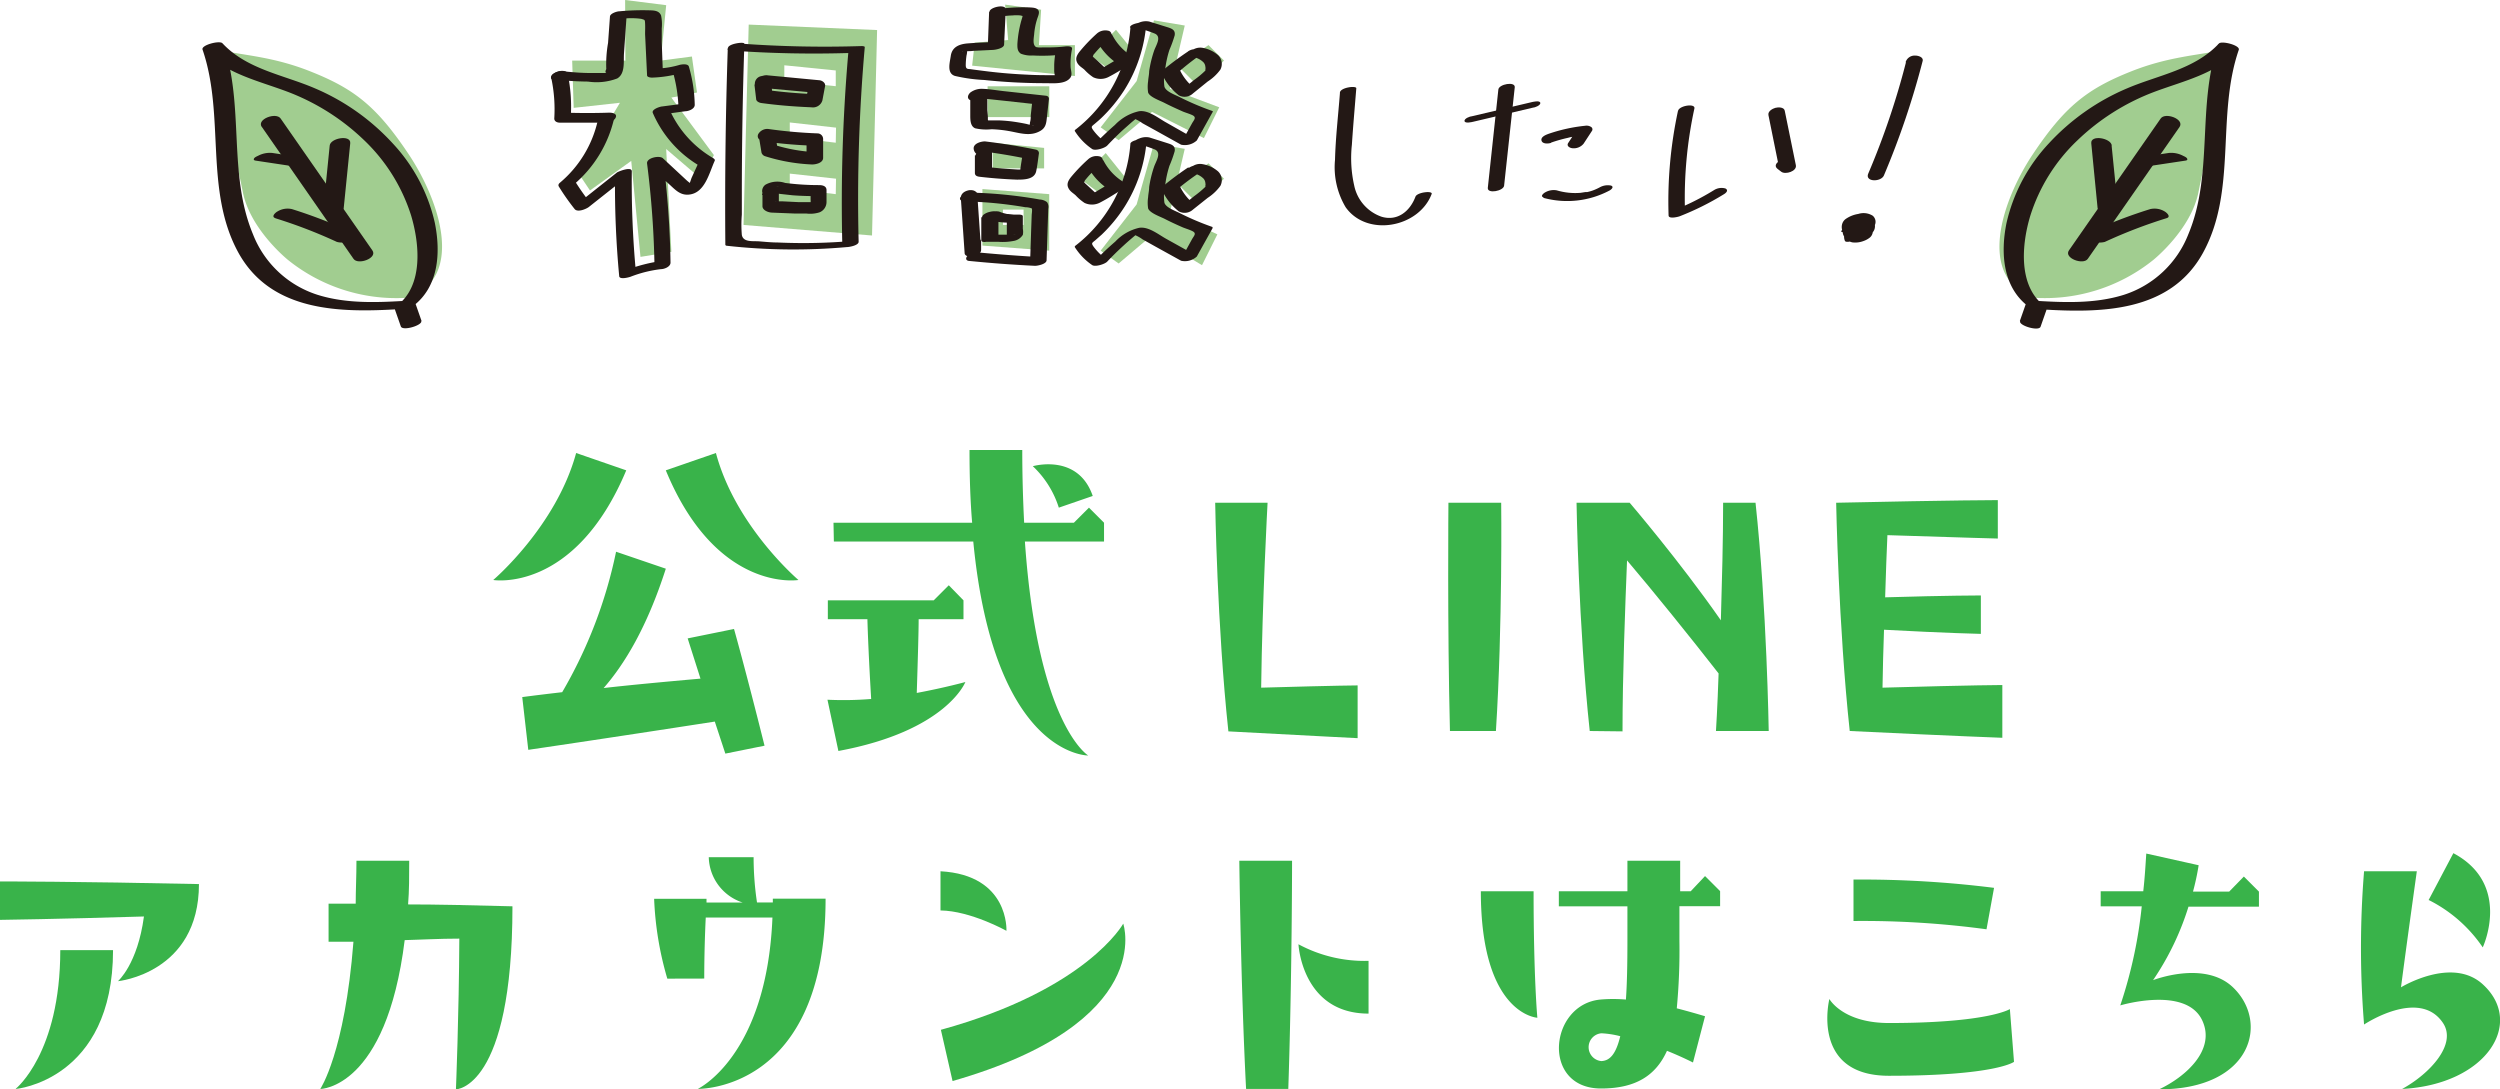 <svg id="レイヤー_1" data-name="レイヤー 1" xmlns="http://www.w3.org/2000/svg" viewBox="0 0 265.39 115.64"><defs><style>.cls-1{fill:#a1cd90;}.cls-2{fill:#39b34a;}.cls-3{fill:#231815;}</style></defs><polygon class="cls-1" points="122.5 2.16 125.77 2.71 124.2 9.43 129.43 11.39 127.8 14.66 122.29 11.88 118.75 14.88 116.84 13.52 120.66 8.61 122.5 2.16"/><polygon class="cls-1" points="125.02 6.97 128.29 4.79 129.93 6.43 127.2 9.16 125.02 6.97"/><polygon class="cls-1" points="115.75 5.88 118.47 3.16 120.66 5.88 117.93 7.52 115.75 5.88"/><polygon class="cls-1" points="122.5 15.25 125.77 15.8 124.2 22.52 129.23 24.88 127.6 28.15 122.29 24.97 118.75 27.97 116.84 26.61 120.66 21.7 122.5 15.25"/><polygon class="cls-1" points="125.02 19.52 128.29 17.34 129.93 18.97 127.2 21.7 125.02 19.52"/><polygon class="cls-1" points="114.66 18.97 117.38 16.25 119.56 18.97 116.84 20.61 114.66 18.97"/><path class="cls-1" d="M104.29,20.07v6l7.09.54v-6Zm4.37,3.81h-2.19V22.25h2.19Z"/><polygon class="cls-1" points="106.7 0.49 110.52 1.03 110.29 4.79 114.11 4.79 114.11 8.07 103.2 6.97 103.47 4.52 107.02 4.25 106.7 0.49"/><rect class="cls-1" x="104.84" y="9.16" width="6.55" height="3.27"/><polygon class="cls-1" points="110.84 17.88 105.38 17.88 105.38 15.16 110.84 15.7 110.84 17.88"/><path class="cls-1" d="M79.48,2.61s-.55,20.73-.55,21.27L92.57,25l.54-21.81Zm9.24,18-4.88-.58V18.43l4.91.54Zm0-5.46-4.88-.58V13l4.91.55Zm0-6-5.46-.54,0-1.68,5.46.55Z"/><polygon class="cls-1" points="65.81 10.91 60.9 11.45 60.74 6.43 66.39 6.43 66.36 0 70.72 0.55 70.14 6.43 73.45 6 73.99 9.82 71.27 10.36 75.78 16.46 74.54 19.09 70.72 15.82 71.27 26.73 67.99 27.27 67.01 17.08 62.63 20.22 61.37 18.34 65.81 10.91"/><path class="cls-2" d="M52.36,61.57s6.68-5.68,8.8-13.48l5.32,1.84C61,63,52.36,61.57,52.36,61.57Zm18.32-1.2c-2,6.24-4.4,10.15-6.6,12.67,2.8-.32,6.24-.64,10.28-1L73,67.77l4.92-1s1.2,4.23,3.24,12.39L77,80,75.88,76.6c-11.6,1.8-19.8,3-19.8,3L55.44,74s1.48-.2,4.24-.52A49.26,49.26,0,0,0,65.4,58.57Zm14.08,1.2S76.08,63,70.68,49.93L76,48.09C78.08,55.89,84.76,61.57,84.76,61.57Z"/><path class="cls-2" d="M92.48,74.2c-.24-4-.36-7-.4-8.47h-4.2v-2H99.12l1.6-1.6,1.56,1.6v2H97.52c0,1.32-.08,4-.2,7.83,3-.56,5.16-1.16,5.16-1.16s-2,5.2-13.48,7.32l-1.16-5.44A35.94,35.94,0,0,0,92.48,74.2Zm-4-18.71H103.2c-.2-2.36-.28-4.92-.28-7.72h5.6c0,2.8.08,5.36.2,7.72H114l1.6-1.6,1.6,1.6v2h-8.4c1.36,19.51,6.72,22.71,6.72,22.71s-10,.12-12.2-22.71H88.52Zm23.92-1.6a10.29,10.29,0,0,0-2.76-4.4s4.8-1.4,6.36,3.16Z"/><path class="cls-2" d="M134.56,53.37S134,63.65,133.88,73c8.44-.24,10.24-.24,10.24-.24v5.6s-3.28-.16-13.72-.72C129.2,66.45,129,53.37,129,53.37Z"/><path class="cls-2" d="M153.76,53.37h5.6s.16,12.92-.56,24.23h-4.88C153.64,66.53,153.76,53.37,153.76,53.37Z"/><path class="cls-2" d="M168.76,77.6c-1.2-11.15-1.4-24.23-1.4-24.23H173s5.28,6.16,9.68,12.48c.12-4.08.24-8.56.24-12.48h3.44c1.2,11.16,1.4,24.23,1.4,24.23h-5.6s.16-2.48.28-6.11c-3.12-4-7-8.8-9.72-12-.2,5-.48,12.27-.48,18.15Z"/><path class="cls-2" d="M196.36,77.6c-1.2-11.15-1.44-24.23-1.44-24.23,12.76-.28,17.16-.28,17.16-.28v4.08s-3.16-.08-11.72-.36c-.08,1.76-.16,4-.24,6.6,6.72-.2,10.16-.2,10.16-.2v4.08s-3.68-.08-10.28-.44c-.08,2-.12,4.11-.16,6.15,9.92-.28,12.72-.28,12.72-.28v5.6S208,78.16,196.36,77.6Z"/><path class="cls-2" d="M0,93.57s8.36,0,21.12.28c0,9.47-8.6,10.31-8.6,10.31s2.08-1.79,2.76-6.87c-9.2.28-15.28.36-15.28.36Zm1.68,22s4.72-3.76,4.72-14.71H12C12,114.68,1.68,115.6,1.68,115.6Z"/><path class="cls-2" d="M34,115.6s2.6-3.84,3.52-15.63c-1.76,0-2.64,0-2.64,0V95.93h2.88c0-1.4.08-2.92.08-4.56h5.6c0,1.64,0,3.2-.12,4.64,2.92,0,6.64.08,11.08.2,0,19.39-6,19.43-6,19.43s.32-7.83.36-16c-2.16,0-4.08.12-5.8.16C41,115.6,34,115.6,34,115.6Z"/><path class="cls-2" d="M70.84,103.89a34.65,34.65,0,0,1-1.4-8.48H75v.4h3.84A5.19,5.19,0,0,1,75.24,91H80a32.34,32.34,0,0,0,.36,4.8h1.68v-.4h5.6c0,20.51-13.56,20.19-13.56,20.19s7.32-3.44,7.92-18.19H74.92c-.08,1.6-.16,4-.16,6.48Z"/><path class="cls-2" d="M106.84,98.81s-3.8-2.12-7-2.16l0-4.16C107.16,92.89,106.84,98.81,106.84,98.81Zm12.4-.76s3.6,10.47-18.12,16.71l-1.24-5.44C115.4,105.05,119.24,98.05,119.24,98.05Z"/><path class="cls-2" d="M136.76,115.6h-4.48c-.56-10.79-.72-24.23-.72-24.23h5.6S137.16,103.73,136.76,115.6Zm8.52-8c-7.08,0-7.44-7.36-7.44-7.36a14.78,14.78,0,0,0,7.44,1.76Z"/><path class="cls-2" d="M162.8,94.61c0,9.24.4,13.43.4,13.43s-6-.31-6-13.43ZM181,93l1.6,1.6v1.6h-4.32v3.68a65.65,65.65,0,0,1-.28,7.16c1.2.31,2.2.6,3,.84l-1.28,4.91c-.8-.4-1.76-.84-2.76-1.24-1.16,2.56-3.24,4-7,4-6.36,0-5.52-8.91-.08-9.44a15.43,15.43,0,0,1,2.72,0c.12-1.67.16-3.75.16-6.27V96.21h-7.28v-1.6h7.28V91.37h5.6v3.24h1.12ZM172,110a9.71,9.71,0,0,0-2-.31,1.48,1.48,0,0,0,0,2.95C170.84,112.6,171.52,112,172,110Z"/><path class="cls-2" d="M213.8,112.72s-1.92,1.48-13.28,1.48c-8.36,0-6.32-8.15-6.32-8.15s1.4,2.55,6.32,2.55c10.56,0,12.84-1.48,12.84-1.48Zm-2.92-14.07a97.66,97.66,0,0,0-14.12-.88v-4.4a112.86,112.86,0,0,1,14.92.88Z"/><path class="cls-2" d="M227.36,96.21H223v-1.6h4.52c.16-1.4.24-2.76.32-4l5.56,1.24c-.16,1-.36,1.92-.6,2.8h3.84l1.56-1.6,1.6,1.6v1.6h-7.48a29.25,29.25,0,0,1-3.76,7.8s5.4-2.12,8.44.72c3.92,3.67,2.12,10.87-7.8,10.87,2.8-1.32,6.08-4.2,4.56-7.36-1.76-3.63-8.68-1.55-8.68-1.55A48.61,48.61,0,0,0,227.36,96.21Z"/><path class="cls-2" d="M259.32,108.57c-2.52-3.72-8.36.19-8.36.19a101,101,0,0,1,0-16.27h5.6s-1.12,8-1.68,12.32c0,0,5.4-3.32,8.68-.32,4.48,4.08.44,10.63-8.56,11.11C257.92,114,260.88,110.84,259.32,108.57Zm-1.52-13,2.64-5c6.24,3.32,3.12,10,3.12,10A15.09,15.09,0,0,0,257.8,95.53Z"/><path class="cls-3" d="M202.33,6.61a81.94,81.94,0,0,1-4,11.81c-.39.92,1.36.92,1.66.2A86.57,86.57,0,0,0,204.1,6.48c.11-.43-.51-.59-.81-.58a1,1,0,0,0-1,.71Z"/><path class="cls-3" d="M196.47,23.79a1.29,1.29,0,0,1,.17,1v-.07a1.67,1.67,0,0,1-.21.52l-.08.1c-.06.07,0,0,0,0a.12.12,0,0,1-.05.05.24.24,0,0,1-.11.09l.05,0,0,0,.1-.05,1.36-.15a1.12,1.12,0,0,1-.07-.65v.07a1.34,1.34,0,0,1,.2-.46l0-.05s0,0,0,0l0,0,0,0,0,0-.05,0s.12-.06,0,0-.07,0,0,0l-.13.05-1,.15s.11,0,.11,0-.11-.05,0,0l0,0a.55.55,0,0,1,.17.14l-.05-.06a1,1,0,0,1,.19.83l0-.07a.81.81,0,0,1-.12.29l0,0,0,0,0,0c-.1.09.11-.07,0,0s0,0,.11,0l.14-.06.86-.17c.19,0,0,0-.07,0s0,0,0,0l-.1-.05a1.31,1.31,0,0,1-.32-.25l0,.05a1,1,0,0,1-.26-.85l0,.07a1,1,0,0,1,.19-.38c0-.07-.07.06,0,0l.09-.08,0,0,0,0-.12.05-.26.08h-.07l-.13,0h-.16l.08,0h0l.05,0,.07,0a.44.44,0,0,1,.15.12l0,0a.9.9,0,0,1,.18.75l0-.07a.87.87,0,0,1-.14.31c-.06.09,0,0,0,0l-.06,0c.09-.06.11-.08.06,0l.2-.09a1.81,1.81,0,0,1,.66-.14c-.13,0,.1,0,0,0s-.11,0-.12,0,.07,0,0,0l0,0a.31.31,0,0,1-.1-.05,1.23,1.23,0,0,1-.31-.24l0,.05a1.16,1.16,0,0,1-.29-1v.07a1.13,1.13,0,0,1,.08-.24l.06-.09,0,0s-.05,0,0,0l.09-.08c.06-.05-.06.05-.06,0l.05,0-.1.05c.09,0-.22.08-.11.05s-.18.05-.16,0-.24.05-.15,0l-.13,0s.1,0,0,0,0,0,0,0-.16,0-.06,0h.06s.08,0,.11,0-.09,0,0,0l.06,0,.09.05a.65.65,0,0,1,.18.15l-.05-.06a.74.74,0,0,1,.17.62l0-.07a1,1,0,0,1-.17.37l-.05.07,0,0s0,0,0,0l-.06.05c-.08.06.13-.09,0,0l.09-.05c-.05,0,0,0,.05,0a3.29,3.29,0,0,1,.6-.15h.18l-.08,0h0l-.05,0-.06,0a.69.69,0,0,1-.13-.11l.05,0a.85.85,0,0,1-.15-.71l0,.07a1.19,1.19,0,0,1,.15-.35l0,0s-.06.06,0,0,.05-.06.07-.06l-.07,0-.11.06a2.46,2.46,0,0,1-.85.2l-.3-.1a.7.7,0,0,1,.1.51v-.07a.94.94,0,0,1-.1.28.62.62,0,0,1-.08.12c-.06.08,0,0,0,0l-.06.05-.06.05c-.07.06.11-.06,0,0l-.06,0,.1-.05.15-.06a2.53,2.53,0,0,1,.53-.12c-.11,0,.2,0,.09,0,0,0,.14,0,0,0h0a1,1,0,0,0-.43,0,2.59,2.59,0,0,0-.68.16,1.4,1.4,0,0,0-.49.24c0,.05-.16.17,0,.21a2.19,2.19,0,0,0,1.29,0,2.71,2.71,0,0,0,1.08-.52,1.05,1.05,0,0,0,.37-1.07.34.34,0,0,0-.06-.12c-.08-.12-.2-.11-.33-.12a3.24,3.24,0,0,0-1,.2,1.81,1.81,0,0,0-.83.52,1.05,1.05,0,0,0-.16.91c.15.5.68.59,1.14.54a3.23,3.23,0,0,0,1.44-.47,1.65,1.65,0,0,0,.52-.53.85.85,0,0,0-.19-1.07,1.83,1.83,0,0,0-1.53-.19,3.21,3.21,0,0,0-1.33.53,1,1,0,0,0-.36.47,1.16,1.16,0,0,0,.19,1.12,1.2,1.2,0,0,0,.48.39,2.08,2.08,0,0,0,1.21.06,3.07,3.07,0,0,0,1-.35,1.06,1.06,0,0,0,.33-.26.93.93,0,0,0,.24-.53.88.88,0,0,0-.44-.9,1.66,1.66,0,0,0-1-.09,3.45,3.45,0,0,0-1.36.47,1.13,1.13,0,0,0-.59,1.21,1.33,1.33,0,0,0,1,.9,2.46,2.46,0,0,0,1.17-.14,2.23,2.23,0,0,0,.63-.33.87.87,0,0,0,.31-.4,1.06,1.06,0,0,0-.07-.92.78.78,0,0,0-.33-.32l-.3-.09a2.36,2.36,0,0,0-1,.16,2.81,2.81,0,0,0-.47.21,1.44,1.44,0,0,0-.81,1.1,1.1,1.1,0,0,0,.08.57c.07.14.37.1.49.08a2.49,2.49,0,0,0,.88-.23,1.81,1.81,0,0,0,1-1.06,1.35,1.35,0,0,0-.12-1.16c-.06-.1-.2-.1-.3-.1a2.3,2.3,0,0,0-.63.1,2.19,2.19,0,0,0-.6.23c-.05,0-.26.15-.21.24Z"/><path class="cls-3" d="M58.52,8.28a15.89,15.89,0,0,1,.32,4.3c0,.3.28.43.55.44,1.67,0,3.35,0,5,0,.34,0,.92-.25,1-.63s-.5-.44-.76-.43c-1.47.05-3.07.05-4.59,0l.55.44a16.7,16.7,0,0,0-.33-4.57c-.08-.38-.73-.33-1-.25s-.82.32-.74.72Z"/><path class="cls-3" d="M58.85,8.45c1.19.12,2.37.2,3.56.21a6.18,6.18,0,0,0,3.11-.33c.87-.51.66-1.78.72-2.65l.29-4.18-1,.57A8,8,0,0,1,68.07,2c.39.12.39.08.41.5s0,.75,0,1.13L68.69,8c0,.2.39.24.52.24a12.88,12.88,0,0,0,3.2-.51l-1-.17a15.61,15.61,0,0,1,.62,4.07l1-.69-2.73.36c-.19,0-1.17.3-1,.69a12.06,12.06,0,0,0,5,5.64l-.18-.29-.7,1.53c-.08.19-.21.73-.39.85.39-.27.21-.26-.12-.56L70.37,16.8c-.36-.33-1.76-.05-1.68.56a98.52,98.52,0,0,1,.79,11l1-.69a17.24,17.24,0,0,0-4.18,1.07l1.2.09a102.2,102.2,0,0,1-.43-10.64c0-.56-1.38,0-1.56.11l-4.35,3.45,1.5-.21A25.79,25.79,0,0,1,61,19.17l-.12.45a13,13,0,0,0,4.32-7.08c.13-.6-1.61-.33-1.74.24a12.05,12.05,0,0,1-4,6.6c-.16.13-.24.27-.12.45A24.48,24.48,0,0,0,61,22.19c.31.39,1.22,0,1.5-.21l4.36-3.45-1.57.11a102.29,102.29,0,0,0,.44,10.65c0,.43,1,.16,1.2.09a13.12,13.12,0,0,1,3.25-.81c.34,0,1-.25,1-.69a98.69,98.69,0,0,0-.79-11l-1.68.57,2.32,2.1c.64.58,1.16,1.19,2.08,1.11,1.72-.14,2.17-2.3,2.76-3.59.06-.13-.08-.23-.17-.29a11.28,11.28,0,0,1-4.69-5.29l-1,.69,2.74-.37c.34,0,1-.24,1-.68a15.48,15.48,0,0,0-.62-4.06c-.1-.34-.76-.24-1-.18a9.3,9.3,0,0,1-2.29.38l.52.24-.11-3,0-1.51a4.66,4.66,0,0,0-.07-1.35c-.23-.59-.88-.54-1.43-.56a26.81,26.81,0,0,0-3,.11c-.25,0-1,.23-1,.57l-.2,2.78a13.1,13.1,0,0,0-.19,2.78c-.16.33-.09.47.19.42h-.37c-.5,0-1,0-1.5,0-.94,0-1.87-.08-2.8-.17a1.59,1.59,0,0,0-1.23.33c-.22.23-.25.53.15.57Z"/><path class="cls-3" d="M77.26,5.08Q76.91,15.52,77,26a.18.18,0,0,0,.16.09,63.81,63.81,0,0,0,12.74.14c.26,0,1.26-.18,1.25-.57A184.32,184.32,0,0,1,91.8,5c0-.1-.28-.11-.3-.11a122.85,122.85,0,0,1-12.87-.26A1.94,1.94,0,0,0,77.41,5c-.23.2-.29.33.09.36a122.61,122.61,0,0,0,12.86.26l-.3-.11a184.25,184.25,0,0,0-.64,20.62l1.25-.57a59.92,59.92,0,0,1-8.15.18c-.65,0-1.3-.07-1.94-.12s-1.68.13-1.83-.68a13,13,0,0,1,0-2.16v-2c0-5.38.09-10.77.27-16.14,0-.24-1.73,0-1.74.46Z"/><path class="cls-3" d="M80.09,9l.18,1.51c0,.26.36.41.57.43,1.75.24,3.52.38,5.28.45a1.05,1.05,0,0,0,1.18-.72l.29-1.54c.06-.33-.31-.58-.59-.61L81.52,8a1.09,1.09,0,0,0-1.12.54.59.59,0,0,0,.54.79l5.47.5-.59-.61-.29,1.54L86.71,10c-1.77-.06-3.53-.21-5.28-.44L82,10l-.17-1.52c0-.43-.72-.49-1-.4a.83.83,0,0,0-.7.87Z"/><path class="cls-3" d="M80.61,14.81l.23,1.4a.59.59,0,0,0,.37.37,19.1,19.1,0,0,0,5,.88c.39,0,1.17-.16,1.17-.71v-2a.6.6,0,0,0-.58-.59,49.82,49.82,0,0,1-5.18-.46,1.11,1.11,0,0,0-1.13.54c-.18.4.16.71.54.76a49.58,49.58,0,0,0,5.18.46l-.59-.59v2l1.18-.71a17.48,17.48,0,0,1-4.63-.79l.37.37-.23-1.39c-.06-.43-.71-.48-1-.39s-.78.41-.71.85Z"/><path class="cls-3" d="M80.94,20.67c0,.4,0,.82,0,1.22s.55.66,1,.68l2.48.1,1.21,0A3.25,3.25,0,0,0,87,22.54a1.18,1.18,0,0,0,.74-1.08c0-.42,0-.85,0-1.28s-.42-.53-.79-.53a27.86,27.86,0,0,1-3.6-.23,2.59,2.59,0,0,0-2.08.18.83.83,0,0,0-.35.83.85.85,0,0,0,.94.49c.37,0,.91-.27,1-.68s-.48-.55-.8-.54h0l.42.05c.9.31-.83.7-.52.76l.3,0,.6.08,1.28.14c.9.07,1.8.09,2.71.09l-.8-.54v.89a3.65,3.65,0,0,1,0,.47,1,1,0,0,0,0,.16l.44-.34c.11,0,.13,0,.06,0s.26,0-.06,0h-.66l-1,0L83,21.37l-.5,0s-.14,0-.17,0c.15-.09.34.5.35.1l0-.92c0-.42-.43-.58-.79-.54s-1,.26-1,.69Z"/><path class="cls-3" d="M105,1.27,104.86,5l1.22-.57c-1.08.06-2.17.09-3.25.17-.93.06-1.76.34-1.9,1.34-.1.7-.45,1.84.44,2.12a17,17,0,0,0,3.1.43,61.58,61.58,0,0,0,6.51.34c.79,0,2.16.15,2.67-.62.21-.33,0-.8,0-1.17a7.42,7.42,0,0,1,.15-1.82c.08-.36-.54-.31-.72-.29-.51.06-1,.09-1.53.1-.3,0-.59,0-.88,0A2.21,2.21,0,0,1,110,5c-.41-.21-.26-.94-.22-1.34a7.31,7.31,0,0,1,.29-1.55c.08-.3.32-.72.17-1s-.58-.3-.88-.32a19.24,19.24,0,0,0-3.13.13c-.27,0-1,.2-1,.54s.53.31.73.28c.5,0,1-.09,1.51-.1a4.12,4.12,0,0,1,.86,0c.27.08.24,0,.18.24A11.74,11.74,0,0,0,108,4.7c0,.39,0,.74.37,1a3,3,0,0,0,1.28.19,18.44,18.44,0,0,0,3.15-.1l-.73-.29a8.11,8.11,0,0,0-.16,1.39c0,.22,0,.43,0,.65s.15.68,0,.81l.48-.3.33-.07H111q-1,0-2.07-.06-2-.09-4-.33c-.65-.08-1.3-.16-2-.26-.31,0-.41-.09-.41-.43a7.93,7.93,0,0,1,.08-1,2.16,2.16,0,0,0,.07-.51c0-.15,0-.15-.28,0s-.39.09-.08.06.65,0,1-.05l2.06-.1c.24,0,1.2-.16,1.22-.56L106.77,1c0-.61-1.71-.24-1.73.25Z"/><path class="cls-3" d="M103,10.36q0,.95,0,1.86c0,.5,0,1.18.52,1.4a5.33,5.33,0,0,0,1.74.1,12.94,12.94,0,0,1,1.77.18c1.15.19,2.3.64,3.4,0,.57-.32.64-.8.7-1.4l.22-2c0-.2-.13-.32-.33-.34l-4.5-.49c-.73-.08-1.49-.22-2.23-.24a2,2,0,0,0-1.28.39c-.21.19-.38.52-.13.74s.83.14,1.15,0c.17-.07.76-.41.47-.67,0,.08,0,.07,0,0l-.18.24.05,0-.36.2c-.59,0-.72.08-.41.1h.14l.4,0,.81.09,1.68.18,3.29.36-.33-.34-.17,1.53c0,.25,0,.49-.08.74a2.11,2.11,0,0,1-.05.35l0,.11c0,.06,0,.06,0,0s.31-.22.45-.16c-.06,0-.09,0-.16,0a4.29,4.29,0,0,1-.6-.13c-.47-.1-1-.19-1.43-.25s-1-.11-1.5-.13l-.72,0H105s-.19,0-.13,0,0,0,0-.1,0-.23,0-.34l-.06-.65q0-.78,0-1.56c0-.37-.46-.38-.74-.34s-1,.22-1,.57Z"/><path class="cls-3" d="M103.49,16.5l0,1.85c0,.32.26.39.54.42,1.3.15,2.6.25,3.91.3.74,0,1.87,0,2.06-.9.13-.63.2-1.27.29-1.9,0-.22-.15-.35-.34-.39-1.79-.37-3.59-.65-5.39-.87-.44,0-1.23.23-1.2.76a.79.79,0,0,0,.31.58,1.15,1.15,0,0,0,1.16,0c.17-.08.78-.49.45-.74a.4.4,0,0,1-.18-.35l-1.2.76c1.67.2,3.34.47,5,.81l-.35-.4-.16,1-.07.49a2,2,0,0,0,0,.24l0,.1c0,.14,0,.11.15-.08l.42-.18q.38,0,.18,0h-.41l-.56,0L107,17.93c-.74-.05-1.49-.12-2.23-.21l.54.43,0-1.85c0-.39-.44-.46-.77-.41a1.62,1.62,0,0,0-.65.22c-.12.08-.33.23-.33.39Z"/><path class="cls-3" d="M102,21.05l.4,5.81c0,.38.65.43.91.38s.82-.29.84-.68l0-.86c0-.9-1.73-.65-1.76.13l0,.86,1.75-.3-.4-5.8c0-.17-.24-.31-.37-.36a1.14,1.14,0,0,0-.66,0c-.41.12-.74.39-.71.83Z"/><path class="cls-3" d="M102.42,21.38a43.34,43.34,0,0,1,6.43.62,2,2,0,0,1,.67.12c.09.09,0,.61,0,.73l-.06,1.68-.11,3.35,1.22-.58q-3.31-.18-6.61-.49a1.69,1.69,0,0,0-1.23.33c-.25.22-.23.53.15.56q3.5.35,7,.52c.26,0,1.2-.18,1.22-.58l.12-3.66.06-1.82a.9.9,0,0,0-.13-.7,1.39,1.39,0,0,0-.77-.28,47.63,47.63,0,0,0-7.26-.73,1.5,1.5,0,0,0-1.15.47c-.22.33.19.45.46.46Z"/><path class="cls-3" d="M104.17,23.06v2.48a.21.21,0,0,0,.17.13.78.78,0,0,0,.34,0H106a6,6,0,0,0,1.58-.09,1.42,1.42,0,0,0,1-.65,1.72,1.72,0,0,0,0-.64l0-1.34c0-.18-.41-.17-.51-.17h-.31a.75.75,0,0,1-.15,0l-.57-.06-.12,0c-.14,0,.08,0,0,0l-.29-.07a4.76,4.76,0,0,1-.57-.19,1.32,1.32,0,0,0-.56,0,2.42,2.42,0,0,0-.66.21c-.19.11-.57.4-.19.54a6.72,6.72,0,0,0,2.74.41l-.51-.17,0,.88c0,.28,0,.56,0,.84V25.1a.68.68,0,0,1,0,.14l0,.05a1.06,1.06,0,0,1,.93-.38h-2.33l.51.17,0-2.48c0-.12-.25-.16-.31-.17a1.94,1.94,0,0,0-.64.07,1.66,1.66,0,0,0-.59.26c-.11.09-.19.16-.19.31Z"/><path class="cls-3" d="M116.34,4.16a6.64,6.64,0,0,0,2.48,2.72l.12-.79-1.81,1.07-.15.09,0,0c-.15.06-.09,0,.19,0h.23c.06,0,.06,0,0,0s-.15-.11-.1-.06c-.25-.22-.49-.46-.74-.69l-.37-.33L116,6s0-.06,0,0,.06-.16.09-.2l.32-.37A19.16,19.16,0,0,1,117.84,4a.42.42,0,0,0-.2-.74,1.36,1.36,0,0,0-1.23.33,17.26,17.26,0,0,0-1.68,1.74c-.27.32-.59.73-.44,1.18s.54.63.82.88a5.16,5.16,0,0,0,.94.81,1.84,1.84,0,0,0,1.69-.06c.8-.41,1.55-.91,2.32-1.37.29-.17.47-.58.12-.8a5.69,5.69,0,0,1-2.1-2.25.82.82,0,0,0-1-.29,1.26,1.26,0,0,0-.58.31c-.09.11-.23.29-.15.44Z"/><path class="cls-3" d="M126.11,5.47c-.9.6-1.77,1.25-2.61,1.94-.08.07-.22.26-.17.39a6,6,0,0,0,1.81,2.32,1.29,1.29,0,0,0,1.5-.2l1.57-1.27a5,5,0,0,0,1.34-1.26,1.29,1.29,0,0,0-.23-1.52,3.36,3.36,0,0,0-1.64-.79,1.49,1.49,0,0,0-1.23.33c-.27.26-.18.54.17.64a2.06,2.06,0,0,1,1.13.56.8.8,0,0,1,.21.51.43.43,0,0,1,0,.22s0,.08,0,.09l0,.06a9.64,9.64,0,0,1-1.2,1l-1.39,1.13,1.51-.19a5.46,5.46,0,0,1-1.68-2.1l-.17.39A25.23,25.23,0,0,1,127.19,6c.24-.16.52-.51.15-.7a1.35,1.35,0,0,0-1.23.16Z"/><path class="cls-3" d="M120,2.93a15.14,15.14,0,0,1-5.82,10.82.16.16,0,0,0-.09.15,6.51,6.51,0,0,0,1.85,1.92c.33.22,1.35-.1,1.6-.37.56-.59,1.14-1.17,1.74-1.72l.87-.77.45-.37c.13-.11.64-.36.14-.23l-.78.08a4.11,4.11,0,0,1,1.33.65l1.36.75,2.73,1.52a1.88,1.88,0,0,0,1.67-.45l1.67-3a.08.08,0,0,0,0-.12,29,29,0,0,1-3.49-1.48c-.46-.24-1.46-.57-1.62-1.11a5.3,5.3,0,0,1,.09-1.9,10.81,10.81,0,0,1,.44-2,12.48,12.48,0,0,0,.56-1.55c.09-.57-.3-.71-.76-.86l-1.93-.6a1.84,1.84,0,0,0-1.11.12c-.06,0-.78.37-.54.45a16.69,16.69,0,0,1,2.24.71c.75.35.1,1.26-.09,1.83a12.36,12.36,0,0,0-.52,2.16c0,.35-.09.71-.11,1.06a4,4,0,0,0,0,1.2c.16.48,1.24.85,1.71,1.09.66.34,1.35.65,2,.94.33.13.68.23,1,.38.47.24.15.5-.07.9l-1.19,2.15,1.68-.45L123.79,13c-.84-.46-1.87-1.34-2.88-1.19a5,5,0,0,0-2.55,1.45,33.56,33.56,0,0,0-2.43,2.34l1.6-.37a6.11,6.11,0,0,1-1.47-1.4c-.29-.4-.17-.41.18-.71s.46-.39.68-.6a16.26,16.26,0,0,0,2.42-2.94,15.46,15.46,0,0,0,2.35-7.14c0-.17-1.7,0-1.74.47Z"/><path class="cls-3" d="M115.35,17.47a6.64,6.64,0,0,0,2.48,2.72l.12-.8-1.81,1.08-.15.09c.06,0,.05,0,0,0s-.08,0,.2,0h.22c.07,0,.06,0,0,0l-.09-.07c-.26-.21-.5-.45-.75-.68l-.36-.33-.13-.14c0,.05,0-.06,0,0s.07-.16.1-.2l.31-.37a19.16,19.16,0,0,1,1.42-1.43.42.42,0,0,0-.2-.74,1.33,1.33,0,0,0-1.22.33,17.36,17.36,0,0,0-1.69,1.74c-.27.32-.59.73-.43,1.18s.54.63.81.88a5.22,5.22,0,0,0,.95.81,1.84,1.84,0,0,0,1.69-.06c.79-.41,1.55-.91,2.31-1.37.29-.17.47-.58.12-.8a5.76,5.76,0,0,1-2.1-2.25.82.82,0,0,0-1-.29,1.18,1.18,0,0,0-.57.31c-.09.11-.23.29-.16.44Z"/><path class="cls-3" d="M126.11,17.79c-.9.6-1.77,1.25-2.61,1.94-.08.07-.22.26-.17.39a6,6,0,0,0,1.81,2.32,1.31,1.31,0,0,0,1.5-.19L128.21,21a5.07,5.07,0,0,0,1.34-1.27,1.29,1.29,0,0,0-.23-1.52,3.34,3.34,0,0,0-1.64-.78,1.43,1.43,0,0,0-1.23.33c-.27.26-.18.54.17.63a2.06,2.06,0,0,1,1.13.56.8.8,0,0,1,.21.51.45.45,0,0,1,0,.23.48.48,0,0,0,0,.08l0,.06a10.68,10.68,0,0,1-1.2,1l-1.39,1.12,1.51-.19a5.39,5.39,0,0,1-1.68-2.1l-.17.39a27.25,27.25,0,0,1,2.29-1.71c.24-.16.52-.51.15-.7a1.38,1.38,0,0,0-1.23.16Z"/><path class="cls-3" d="M120,15.25a15.12,15.12,0,0,1-5.82,10.82.18.18,0,0,0-.09.15,6.51,6.51,0,0,0,1.85,1.92c.33.22,1.35-.1,1.6-.37q.84-.89,1.74-1.71c.29-.27.58-.52.87-.77l.45-.38c.13-.11.64-.35.14-.23l-.78.09a4.09,4.09,0,0,1,1.33.64l1.36.76,2.73,1.51a1.85,1.85,0,0,0,1.67-.45l1.67-3c0-.06,0-.1,0-.13a29,29,0,0,1-3.49-1.48c-.46-.24-1.46-.57-1.62-1.1a5.35,5.35,0,0,1,.09-1.91,10.88,10.88,0,0,1,.44-2,12.62,12.62,0,0,0,.56-1.56c.09-.57-.3-.7-.76-.85l-1.93-.61a1.85,1.85,0,0,0-1.11.13c-.06,0-.78.37-.54.44a18.26,18.26,0,0,1,2.24.71c.75.35.1,1.27-.09,1.84a12.25,12.25,0,0,0-.52,2.15c0,.36-.09.71-.11,1.07a4,4,0,0,0,0,1.19c.16.48,1.24.86,1.71,1.09.66.34,1.35.66,2,.94.33.13.68.23,1,.39.47.24.15.49-.07.89l-1.19,2.16,1.68-.45-3.18-1.77c-.84-.46-1.87-1.33-2.88-1.19a5,5,0,0,0-2.55,1.46,31.42,31.42,0,0,0-2.43,2.33l1.6-.37a6.11,6.11,0,0,1-1.47-1.4c-.29-.4-.17-.41.18-.7l.68-.6a16,16,0,0,0,2.42-2.95,15.46,15.46,0,0,0,2.35-7.13c0-.18-1.7,0-1.74.46Z"/><path class="cls-3" d="M142.24,9.9c-.18,2.35-.46,4.71-.52,7.06A8.29,8.29,0,0,0,142.85,22c2.28,3.21,7.79,2.15,9.13-1.41.14-.37-1.54-.19-1.72.29-.58,1.54-1.9,2.63-3.59,2.13a4.45,4.45,0,0,1-2.91-3.3,13.19,13.19,0,0,1-.25-4.34c.13-2,.31-4,.47-6,0-.3-1.69-.09-1.74.46Z"/><path class="cls-3" d="M156.41,12.92l6.31-1.49c.19,0,.85-.24.79-.52s-.81-.09-.94-.06l-6.31,1.49c-.19,0-.85.24-.79.52s.81.09.94.06Z"/><path class="cls-3" d="M159.06,9.5l-1.12,10.44c-.07.67,1.67.34,1.73-.23L160.8,9.27c.07-.66-1.68-.34-1.74.23Z"/><path class="cls-3" d="M164.68,15.13a15.5,15.5,0,0,1,1.77-.5,3.93,3.93,0,0,1,.44-.1c-.23,0,0,0,0,0l.24,0,.93-.13-.71-.56-.87,1.33c-.23.34.19.56.49.57a1.34,1.34,0,0,0,1.14-.49l.87-1.33a.3.3,0,0,0-.07-.44.88.88,0,0,0-.63-.13,17.32,17.32,0,0,0-3.9.86c-.27.1-.84.32-.74.71s.74.34,1,.25Z"/><path class="cls-3" d="M163.83,21a9.58,9.58,0,0,0,7-.76c.19-.09.56-.4.19-.54a1.75,1.75,0,0,0-1.22.2c-.21.11-.32.16-.51.24a4.1,4.1,0,0,1-.52.18l-.28.07c-.11,0-.13,0,0,0l-.2,0-.51.08a6.85,6.85,0,0,1-2.51-.26,1.79,1.79,0,0,0-1.22.2c-.18.09-.59.43-.19.54Z"/><path class="cls-3" d="M178.13,11.76a45.58,45.58,0,0,0-1,11.11c0,.42,1.07.14,1.2.08A29.06,29.06,0,0,0,183,20.62c.24-.14.52-.42.17-.61a1.5,1.5,0,0,0-1.23.18,27,27,0,0,1-4.27,2.14l1.2.08a44.77,44.77,0,0,1,1-10.89c.13-.58-1.61-.31-1.73.24Z"/><path class="cls-3" d="M187.72,12.17,188.9,18l1.55-.7-.39-.31c-.54-.41-2.1.36-1.36.94l.39.3c.44.34,1.69-.05,1.55-.7l-1.18-5.78c-.08-.4-.72-.38-1-.3s-.81.35-.73.77Z"/><path class="cls-1" d="M30.58,27.6s-4-3.2-4.8-7.2C24.7,15,23.42,10.74,22.9,5.25,25.9,5.89,29,6,33,7.6c4.62,1.84,7,3.7,10.4,8.8,3.2,4.8,6,12.91,0,15.2A18.36,18.36,0,0,1,30.58,27.6Z"/><path class="cls-3" d="M44.75,34.07l-.7-2c-.07-.21-.47-.17-.62-.16-3.24.2-6.61.37-9.74-.62a10.91,10.91,0,0,1-6.83-6.41c-2.69-6.43-.89-13.67-3.15-20.2l-2.11.66C24,7.84,27.39,8.56,30.5,9.73a23.94,23.94,0,0,1,8.14,5.14,18.92,18.92,0,0,1,5,8c.9,3,1.33,7.46-1.51,9.58-.88.65,1.27.38,1.67.08,2.78-2.06,3-5.71,2.36-8.87a18.17,18.17,0,0,0-4.5-8.47,23.83,23.83,0,0,0-8.27-5.83c-3.34-1.43-7.19-2-9.78-4.77-.3-.32-2.27.19-2.11.67,2.41,7,.17,14.92,3.8,21.55,3.48,6.32,10.82,6.4,17.17,6l-.62-.16.7,2c.18.53,2.33-.12,2.17-.58Z"/><path class="cls-3" d="M27.8,13.48l9.73,14c.48.69,2.58-.08,2-.9l-9.74-14c-.48-.7-2.58.07-2,.9Z"/><path class="cls-3" d="M35,15.45l-.69,6.87c-.1.94,2.1.56,2.18-.25l.69-6.86c.09-.94-2.1-.56-2.18.24Z"/><path class="cls-3" d="M29.2,23.16a52.53,52.53,0,0,1,6.56,2.52,1.92,1.92,0,0,0,1.53-.23c.28-.16.68-.51.23-.72A53.19,53.19,0,0,0,31,22.2a2.06,2.06,0,0,0-1.53.24c-.23.12-.73.57-.23.72Z"/><path class="cls-3" d="M27.13,17.05l3.45.52a2.75,2.75,0,0,0,1.52-.29c.14-.07.38-.16.45-.31s-.06-.19-.17-.21l-3.45-.52a2.67,2.67,0,0,0-1.52.29c-.14.07-.38.16-.45.31s.06.19.17.21Z"/><path class="cls-1" d="M228.58,27.6s4-3.2,4.8-7.2c1.08-5.4,2.37-9.66,2.89-15.15-3,.64-6.09.75-10.09,2.35-4.61,1.84-7,3.7-10.4,8.8-3.2,4.8-6,12.91,0,15.2A18.36,18.36,0,0,0,228.58,27.6Z"/><path class="cls-3" d="M214.42,34.07l.7-2c.07-.21.46-.17.62-.16,3.24.2,6.6.37,9.74-.62a10.92,10.92,0,0,0,6.82-6.41c2.7-6.43.9-13.67,3.16-20.2l2.11.66c-2.36,2.53-5.79,3.25-8.9,4.42a23.94,23.94,0,0,0-8.14,5.14,18.82,18.82,0,0,0-5,8c-.91,3-1.33,7.46,1.5,9.58.88.65-1.27.38-1.67.08-2.77-2.06-3-5.71-2.36-8.87a18.26,18.26,0,0,1,4.5-8.47,24,24,0,0,1,8.28-5.83c3.34-1.43,7.19-2,9.77-4.77.3-.32,2.28.19,2.11.67-2.41,7-.16,14.92-3.8,21.55-3.47,6.32-10.81,6.4-17.16,6l.62-.16-.7,2c-.18.53-2.33-.12-2.17-.58Z"/><path class="cls-3" d="M231.37,13.48l-9.74,14c-.48.69-2.57-.08-2-.9l9.74-14c.48-.7,2.57.07,2,.9Z"/><path class="cls-3" d="M224.16,15.45l.69,6.87c.09.94-2.1.56-2.18-.25L222,15.21c-.09-.94,2.1-.56,2.18.24Z"/><path class="cls-3" d="M230,23.16a53.13,53.13,0,0,0-6.56,2.52,1.93,1.93,0,0,1-1.53-.23c-.27-.16-.67-.51-.22-.72a53.19,53.19,0,0,1,6.56-2.53,2.06,2.06,0,0,1,1.53.24c.22.12.72.57.22.72Z"/><path class="cls-3" d="M232,17.05l-3.45.52a2.73,2.73,0,0,1-1.51-.29c-.15-.07-.39-.16-.45-.31s0-.19.17-.21l3.45-.52a2.7,2.7,0,0,1,1.52.29c.14.07.38.16.45.31s-.06.19-.18.21Z"/></svg>